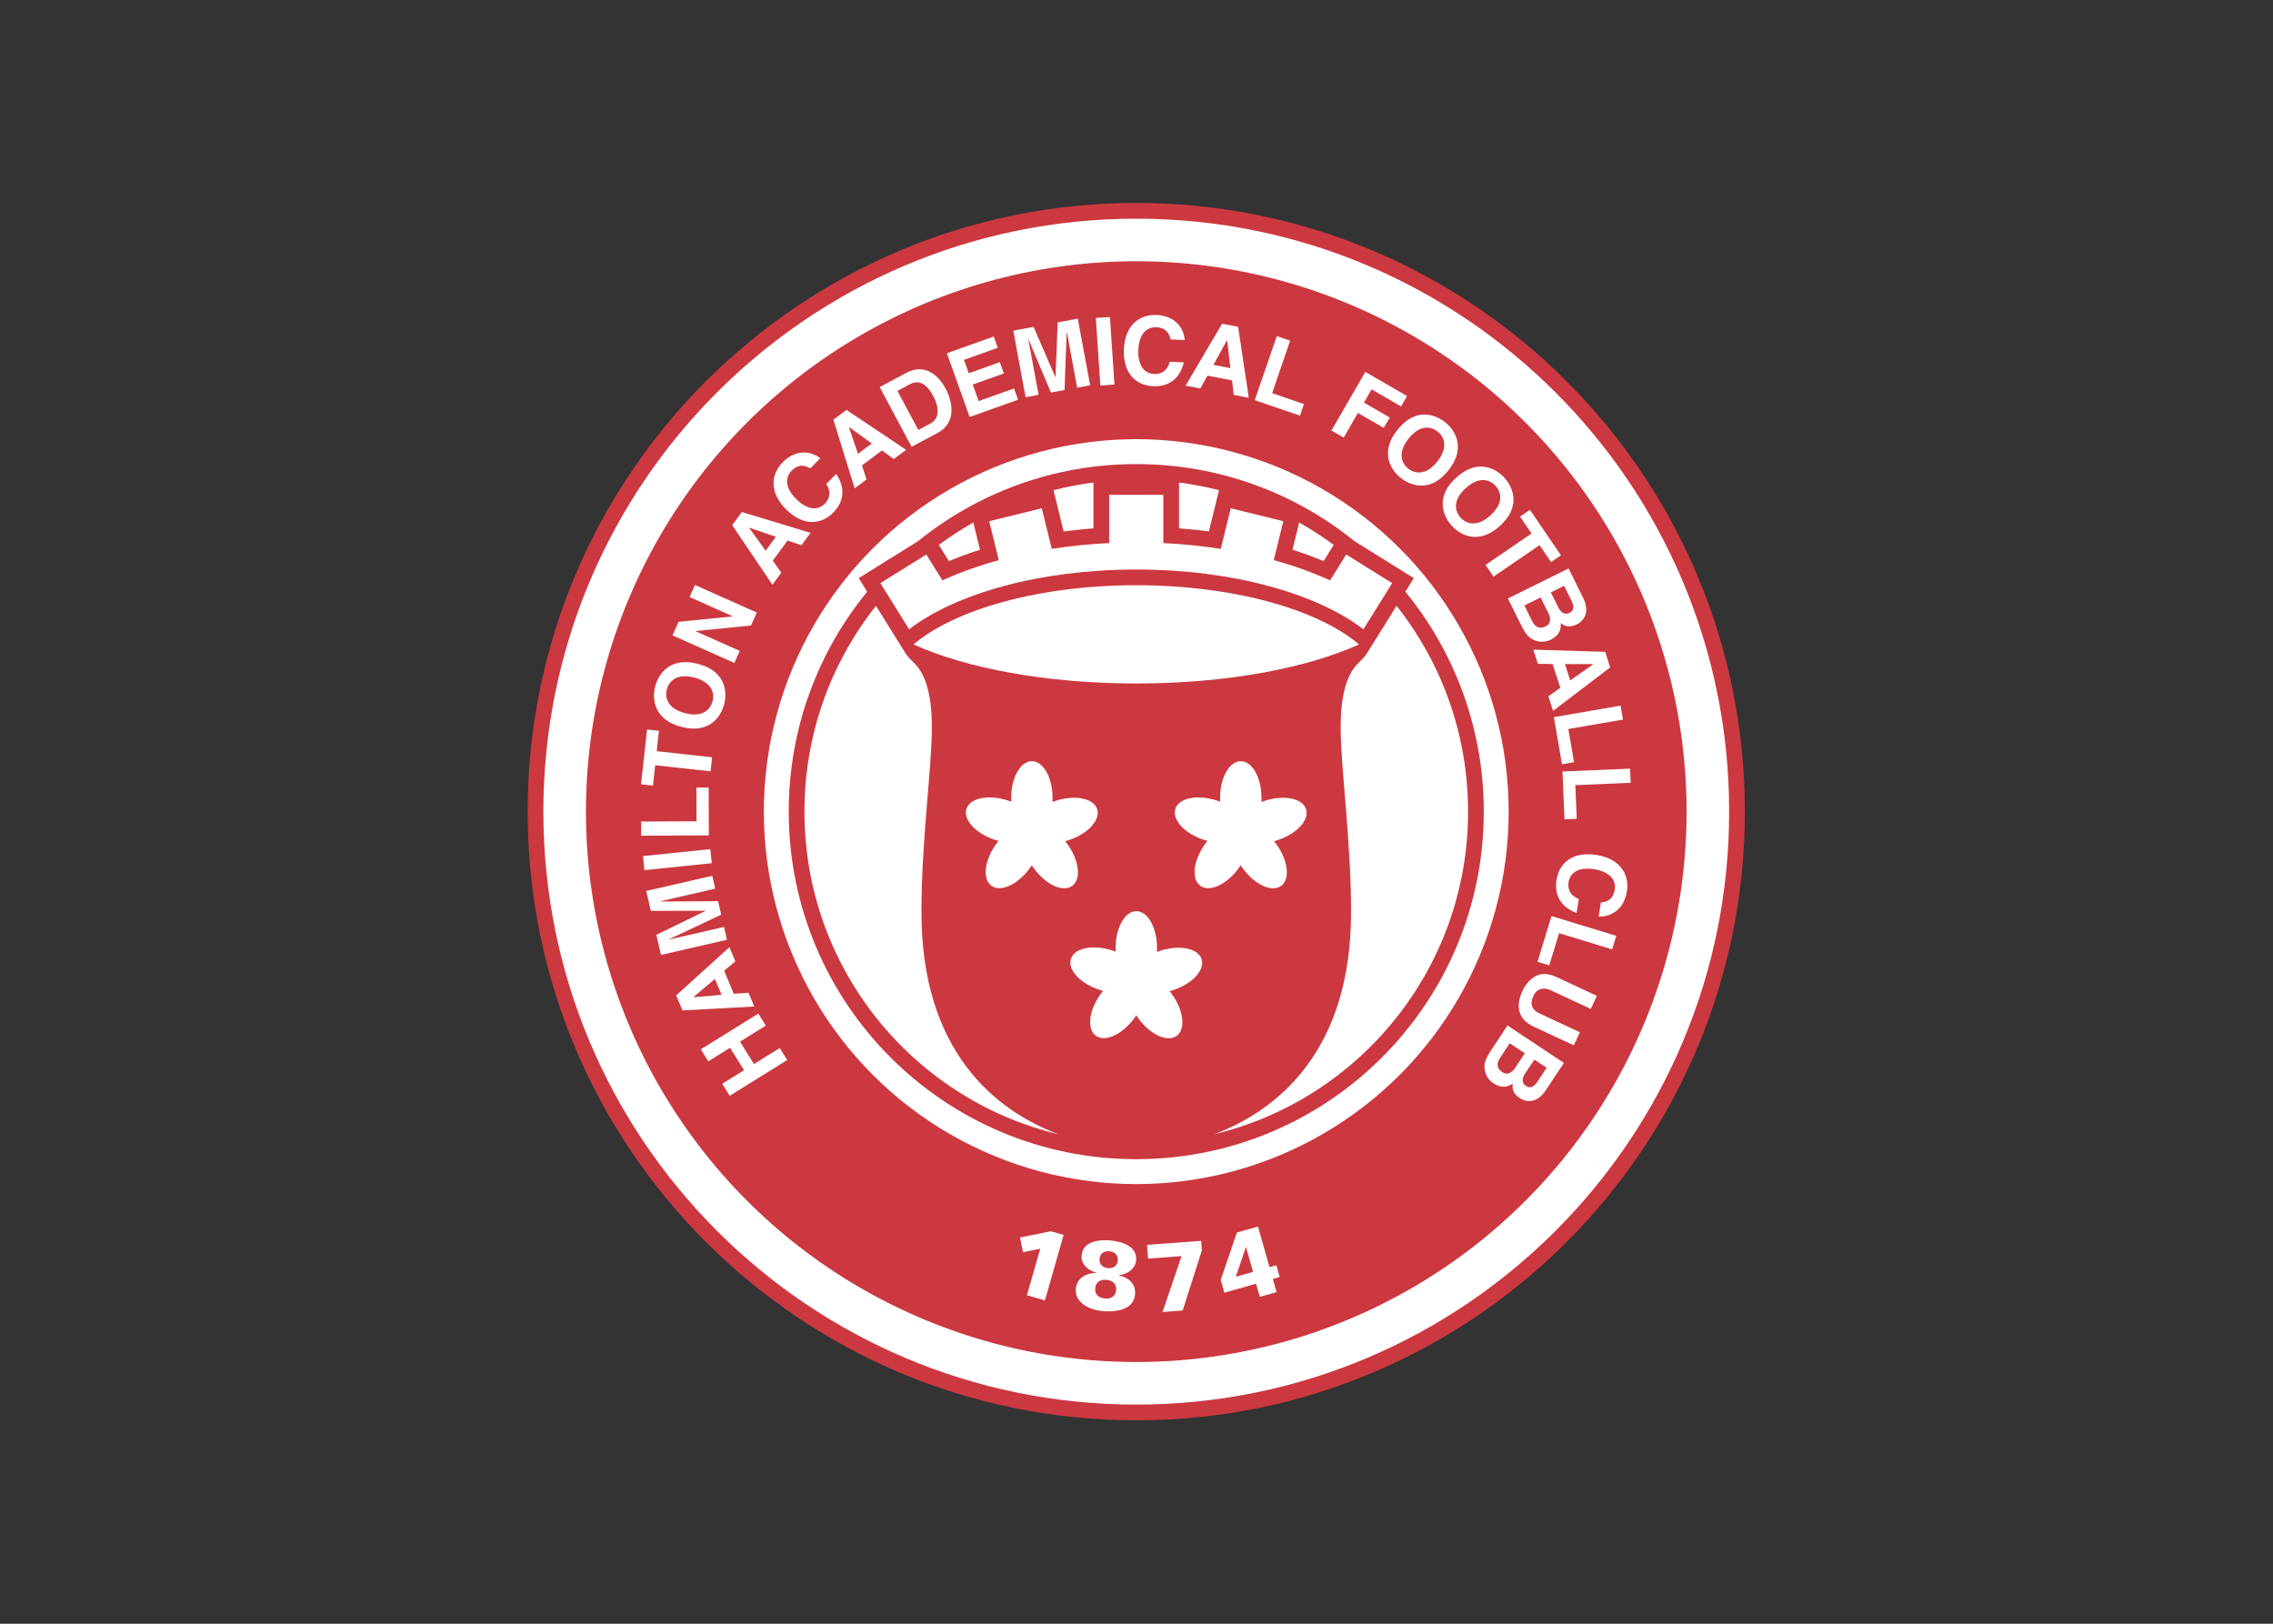 <svg clip-rule="evenodd" fill-rule="evenodd" stroke-linejoin="round" stroke-miterlimit="2" viewBox="0 0 560 400" xmlns="http://www.w3.org/2000/svg"><rect x="0" y="0" width="560" height="400" fill="#333333" stroke="none"/><g transform="matrix(.949 0 0 .949 130 50)"><path d="m316 158c0 87.259-70.739 158-158 158s-158-70.742-158-158c0-87.261 70.739-158 158-158 87.26 0 158 70.739 158 158z" fill="#cc383f" fill-rule="nonzero"/><path d="m311.919 158c0 85.005-68.912 153.919-153.919 153.919s-153.92-68.914-153.92-153.919c0-85.008 68.912-153.92 153.92-153.92 85.007 0 153.919 68.912 153.919 153.92z" fill="#fff" fill-rule="nonzero"/><circle cx="157.999" cy="158" fill="#cc383f" r="142.869"/><circle cx="157.999" cy="158" fill="#fff" r="96.682"/><g fill-rule="nonzero"><path d="m58.749 223.525 6.698-4.158 1.937 3.119-14.934 9.272-1.937-3.119 5.658-3.513-3.616-5.824-5.657 3.512-1.937-3.12 14.934-9.272 1.937 3.12-6.698 4.158z" fill="#fff"/><path d="m43.06 206.172-.019-.045 5.57-4.699 1.732 4.132zm10.461-.883-2.509-5.982 2.906-2.44-1.543-3.68-13.816 12.509 1.637 3.906 18.635-1.018-1.496-3.568z" fill="#fff"/><path d="m47.923 174.655.768 3.34-14.316 3.292.011.046 15.051-.093.806 3.507-13.597 6.417.011.048 14.316-3.291.768 3.34-17.131 3.938-1.202-5.225 12.792-6.207-.011-.047-14.207.05-1.191-5.178z" fill="#fff"/><path d="m47.421 167.731.377 3.653-17.484 1.808-.378-3.652z" fill="#fff"/><path d="m43.843 160.504-.042-8.741 3.182-.014.06 12.412-17.578.084-.017-3.672z" fill="#fff"/><path d="m47.887 143.889-.401 3.65-14.382-1.582-.58 5.281-3.091-.34 1.563-14.212 3.091.34-.581 5.281z" fill="#fff"/><path d="m40.863 132.437c-4.763-1.236-5.246-4.245-4.747-6.165.497-1.919 2.384-4.313 7.147-3.076 4.762 1.237 5.246 4.245 4.747 6.165-.498 1.919-2.384 4.313-7.147 3.076zm-.923 3.554c7.986 2.074 10.495-3.598 11.08-5.849s1.151-8.428-6.834-10.501c-7.986-2.074-10.496 3.598-11.08 5.849-.585 2.252-1.152 8.428 6.834 10.501z" fill="#fff"/><path d="m42.04 102.297 1.396-3.13 16.056 7.154-1.495 3.355-14.369 1.45-.02.044 11.449 5.102-1.395 3.131-16.056-7.154 1.575-3.533 14.021-1.391.019-.045z" fill="#fff"/><path d="m57.508 84.327.029-.039 6.893 2.36-2.652 3.61zm6.137 8.518 3.84-5.229 3.588 1.237 2.362-3.216-17.834-5.414-2.507 3.414 10.456 15.457 2.29-3.117z" fill="#fff"/><path d="m73.38 68.895c-.957-.529-2.766-1.518-4.894.648-1.235 1.257-2.217 3.931 1.328 7.415 2.252 2.214 5.153 3.314 7.333 1.097 1.424-1.449 1.599-3.269.371-5.093l2.575-2.619c2.208 3.201 2.361 6.853-.728 9.996-3.277 3.335-7.881 3.514-12.211-.743-4.383-4.307-4.129-9.035-.955-12.265 3.69-3.754 7.767-2.734 9.755-1.054z" fill="#fff"/><path d="m83.395 58.199.04-.03 5.91 4.262-3.587 2.684zm3.397 9.933 5.194-3.887 3.073 2.227 3.195-2.392-15.491-10.362-3.39 2.537 5.513 17.828 3.097-2.317z" fill="#fff"/><path d="m96.002 48.776 3.11-1.66c1.383-.738 3.76-1.534 6.204 3.045 1.36 2.549 1.892 5.678-.743 7.084l-3.154 1.683zm3.671 14.524 6.717-3.584c5.119-2.731 3.878-8.23 2.104-11.556-1.568-2.937-5.021-6.811-10.249-4.022l-6.847 3.653z" fill="#fff"/><path d="m122.057 37.59-8.784 3.136 1.243 3.481 8.069-2.881 1.045 2.929-8.07 2.88 1.531 4.289 9.177-3.276 1.045 2.928-12.566 4.486-5.909-16.555 12.174-4.346z" fill="#fff"/><path d="m146.026 47.323-3.37.625-2.678-14.443-.049.009-.548 15.041-3.538.655-5.831-13.858-.048.009 2.678 14.442-3.371.625-3.204-17.284 5.272-.977 5.656 13.044.048-.009.555-14.195 5.223-.969z" fill="#fff"/><path d="m152.337 47.141-3.664.245-1.17-17.539 3.664-.245z" fill="#fff"/><path d="m166.893 35.435c-.254-1.063-.742-3.066-3.777-3.179-1.761-.067-4.398 1.011-4.584 5.978-.117 3.156 1.024 6.04 4.132 6.157 2.03.075 3.492-1.021 4.013-3.158l3.67.137c-.877 3.789-3.472 6.362-7.875 6.198-4.673-.174-7.906-3.456-7.681-9.523.23-6.141 3.894-9.14 8.421-8.971 5.26.196 7.253 3.896 7.352 6.497z" fill="#fff"/><path d="m181.555 35.629.048.009.83 7.238-4.399-.843zm-5.054 9.202 6.371 1.221.425 3.77 3.919.752-2.775-18.43-4.16-.797-9.464 16.084 3.799.728z" fill="#fff"/><path d="m193.274 49.369 8.266 2.84-1.034 3.01-11.739-4.033 5.712-16.625 3.474 1.193z" fill="#fff"/><path d="m211.847 60.909-3.179-1.84 8.808-15.212 10.828 6.269-1.559 2.69-7.648-4.428-1.988 3.432 6.696 3.877-1.558 2.691-6.696-3.877z" fill="#fff"/><path d="m228.683 61.179c3.06-3.854 6.006-3.078 7.56-1.844 1.553 1.233 2.978 3.927-.082 7.781s-6.008 3.077-7.561 1.844c-1.553-1.234-2.977-3.928.083-7.781zm-2.876-2.284c-5.13 6.462-.96 11.054.861 12.5s7.238 4.466 12.369-1.995c5.131-6.462.961-11.054-.861-12.5-1.821-1.447-7.239-4.466-12.369 1.995z" fill="#fff"/><path d="m243.536 74.023c3.645-3.307 6.426-2.061 7.758-.593 1.333 1.469 2.301 4.359-1.344 7.665s-6.427 2.061-7.759.592c-1.333-1.469-2.301-4.358 1.345-7.664zm-2.467-2.721c-6.113 5.543-2.744 10.751-1.182 12.474 1.563 1.723 6.418 5.582 12.53.039 6.112-5.542 2.743-10.75 1.181-12.472-1.563-1.724-6.418-5.583-12.529-.041z" fill="#fff"/><path d="m250.748 96.994-2.071-3.033 11.946-8.162-2.997-4.387 2.568-1.754 8.066 11.805-2.568 1.754-2.997-4.387z" fill="#fff"/><path d="m262.978 102.396 2.07 4.193c.586 1.185.644 2.631-.738 3.314-1.603.792-2.761.217-3.553-1.386l-1.994-4.039zm-8.498.265 3.296 6.673c1.593 3.227 2.564 3.812 3.888 4.278 1.223.434 2.669.375 3.921-.244 1.558-.769 2.846-2.033 2.615-4.322.655.496 1.92 1.455 4.182.338 1.624-.803 3.55-2.982 1.642-6.846l-3.783-7.661zm14.599-3.279 1.866 3.776c.737 1.492.796 2.61-.497 3.249-1.253.619-2.267-.164-2.906-1.459l-1.909-3.864z" fill="#fff"/><path d="m276.596 119.699.015.046-5.95 4.208-1.374-4.263zm-10.499-.01 1.991 6.174-3.103 2.184 1.226 3.799 14.828-11.291-1.3-4.031-18.654-.569 1.188 3.681z" fill="#fff"/><path d="m270.173 136.551 1.484 8.613-3.136.541-2.109-12.232 17.323-2.986.623 3.619z" fill="#fff"/><path d="m271.98 151.122.372 8.732-3.18.135-.527-12.401 17.562-.747.156 3.669z" fill="#fff"/><path d="m278.622 181.576c1.085-.125 3.132-.371 3.608-3.369.276-1.741-.478-4.488-5.385-5.267-3.119-.495-6.12.293-6.608 3.364-.318 2.007.595 3.589 2.654 4.362l-.576 3.627c-3.657-1.324-5.901-4.209-5.209-8.561.733-4.618 4.378-7.435 10.374-6.483 6.069.962 8.607 4.961 7.897 9.433-.825 5.199-4.738 6.735-7.332 6.521z" fill="#fff"/><path d="m267.77 189.549-2.555 8.358-3.044-.929 3.628-11.87 16.81 5.136-1.073 3.512z" fill="#fff"/><path d="m261.233 213.839c-4.194-1.954-4.814-5.321-2.943-9.338.683-1.463 2.05-3.474 4.287-4.16 1.38-.41 2.822-.144 4.441.556l10.564 4.921-1.582 3.396-10.341-4.817c-2.22-1.034-3.796-.203-4.519 1.351-1.065 2.286-.39 3.735 1.542 4.635l10.496 4.89-1.581 3.395z" fill="#fff"/><path d="m258.874 220.728-2.587 3.895c-.732 1.101-1.953 1.876-3.237 1.024-1.489-.989-1.573-2.279-.584-3.768l2.491-3.752zm-4.494-7.218-4.118 6.201c-1.991 2.996-2.009 4.131-1.749 5.51.24 1.275 1.016 2.497 2.179 3.269 1.448.961 3.187 1.44 5.052.093-.101.815-.295 2.39 1.806 3.786 1.508 1.002 4.361 1.574 6.745-2.015l4.727-7.118zm10.163 10.984-2.329 3.508c-.921 1.387-1.857 1.998-3.061 1.199-1.162-.772-.994-2.042-.195-3.245l2.384-3.588z" fill="#fff"/><path d="m127.823 268.545.772 3.824 4.472-.905-3.446 12.085 4.669 1.331 4.851-17.005-3.319-.948z" fill="#fff"/><path d="m157.958 274.54c.37-3.636-3.433-4.896-6.611-5.22-2.923-.299-7.159.171-7.526 3.78-.235 2.313 1.62 4.019 3.75 4.544l-.008.075c-2.576.072-4.964 1.319-5.246 4.091-.373 3.661 3.601 5.504 6.677 5.817 3.356.342 8.255-.084 8.679-4.254.28-2.745-1.652-4.458-4.118-4.966l.013-.128c1.962-.081 4.167-1.552 4.39-3.739zm-5.176 7.694c-.171 1.679-1.467 2.29-2.967 2.138-1.499-.152-2.646-1.014-2.474-2.692.171-1.678 1.467-2.291 2.966-2.139 1.501.152 2.645 1.015 2.475 2.693zm.423-7.689c-.141 1.372-1.19 2.087-2.588 1.945s-2.282-1.054-2.142-2.428c.14-1.373 1.19-2.087 2.587-1.945 1.4.143 2.282 1.054 2.143 2.428z" fill="#fff"/><path d="m174.848 269.423-14.045 1.025.262 3.569 8.702-.636-4.95 14.506 5.224-.381 4.988-15.587z" fill="#fff"/><path d="m179.932 279.558.938 3.311 8.235-2.332.969 3.418 4.353-1.233-.969-3.417 1.78-.505-.863-3.049-1.78.503-2.987-10.548-5.484 1.552zm8.385-2.091-4.471 1.266 2.638-7.74z" fill="#fff"/><path d="m227.859 100.909 2.195-3.524-15.387-9.585c-15.489-12.518-35.201-20.021-56.667-20.021-21.468 0-41.18 7.503-56.67 20.023l-15.384 9.583 2.195 3.525c-12.724 15.552-20.362 35.428-20.362 57.091 0 49.827 40.394 90.22 90.221 90.22s90.221-40.393 90.221-90.22c0-21.663-7.638-41.54-20.362-57.092z" fill="#cc383f"/><path d="m174.963 196.282c-.917-2.823-5.73-3.789-10.751-2.159-.289.095-.573.197-.85.304.021-.339.032-.682.032-1.032 0-5.279-2.408-9.559-5.375-9.559-2.969 0-5.376 4.28-5.376 9.559 0 .322.009.643.027.957-.288-.11-.581-.217-.882-.314-5.02-1.631-9.832-.665-10.75 2.159-.917 2.823 2.409 6.435 7.429 8.065.301.1.602.186.9.265-.199.246-.394.498-.584.76-3.101 4.269-3.67 9.145-1.269 10.891 2.402 1.744 6.864-.302 9.967-4.572.179-.247.347-.495.509-.745.168.261.345.518.53.774 3.103 4.271 7.565 6.319 9.967 4.573 2.402-1.744 1.833-6.621-1.269-10.892-.178-.245-.362-.482-.551-.713.289-.077.578-.161.868-.256 5.019-1.629 8.346-5.239 7.428-8.065z" fill="#fff"/><path d="m147.845 157.349c-.917-2.823-5.73-3.79-10.75-2.159-.29.095-.572.197-.851.304.021-.339.032-.683.032-1.033 0-5.278-2.407-9.558-5.375-9.558-2.97 0-5.377 4.28-5.377 9.558 0 .322.009.644.028.958-.287-.111-.582-.217-.882-.314-5.02-1.632-9.833-.665-10.751 2.16-.917 2.822 2.409 6.435 7.428 8.065.302.099.603.186.902.264-.199.246-.395.498-.585.76-3.102 4.27-3.67 9.146-1.269 10.891 2.401 1.746 6.864-.301 9.967-4.571.179-.247.348-.495.509-.744.169.259.345.518.531.773 3.102 4.272 7.565 6.32 9.967 4.574 2.401-1.745 1.833-6.622-1.269-10.892-.179-.245-.363-.483-.55-.713.287-.077.577-.161.866-.256 5.021-1.631 8.347-5.242 7.429-8.067z" fill="#fff"/><path d="m202.079 157.35c-.916-2.824-5.729-3.79-10.751-2.16-.288.095-.571.197-.85.304.021-.339.033-.683.033-1.033 0-5.278-2.407-9.558-5.375-9.558-2.97 0-5.377 4.28-5.377 9.558 0 .322.01.644.028.958-.287-.111-.581-.217-.882-.314-5.021-1.632-9.833-.665-10.751 2.159-.918 2.822 2.408 6.435 7.427 8.065.302.099.603.186.902.265-.2.246-.395.498-.584.759-3.102 4.27-3.671 9.146-1.269 10.892 2.401 1.745 6.864-.302 9.967-4.572.18-.247.348-.495.509-.744.168.26.344.518.53.774 3.103 4.271 7.566 6.319 9.967 4.573 2.402-1.745 1.834-6.621-1.269-10.892-.178-.244-.363-.483-.55-.713.288-.077.578-.161.867-.256 5.021-1.63 8.347-5.241 7.428-8.065z" fill="#fff"/><path d="m244.141 158c0-20.182-6.943-38.74-18.567-53.423l-6.901 11.078c-1.314 2.11-1.272 2.077-2.967 3.709-3.452 3.326-4.643 9.555-4.643 16.704 0 10.73 2.702 29.016 2.702 48.057 0 35.61-18.665 51.284-35.563 57.628 37.826-9.093 65.939-43.138 65.939-83.753z" fill="#fff"/><path d="m102.236 184.125c0-19.041 2.701-37.327 2.701-48.057 0-7.148-1.19-13.377-4.644-16.703-1.694-1.632-1.652-1.6-2.966-3.71l-6.901-11.078c-11.624 14.683-18.567 33.241-18.567 53.423 0 40.615 28.113 74.66 65.939 83.752-16.896-6.343-35.562-22.017-35.562-57.627z" fill="#fff"/><path d="m158 99.231c-25.207 0-47.059 6.242-57.822 15.361 13.608 6.185 34.453 10.141 57.822 10.141s44.214-3.957 57.823-10.141c-10.764-9.12-32.616-15.361-57.823-15.361z" fill="#fff"/><path d="m212.504 91.259-4.181 6.712c-4.447-2.031-9.35-3.8-14.63-5.254l2.487-10.108-13.647-3.358-2.594 10.541c-4.79-.746-9.775-1.259-14.911-1.502v-12.52h-14.055v12.52c-5.137.243-10.122.756-14.912 1.501l-2.593-10.54-13.648 3.358 2.488 10.108c-5.279 1.454-10.183 3.223-14.63 5.254l-4.181-6.713-11.93 7.431 7.46 11.977c12.117-9.302 33.991-15.515 58.974-15.515 24.982 0 46.856 6.213 58.973 15.515l7.461-11.977z" fill="#fff"/><path d="m117.44 90.016-1.739-7.067c-3.11 1.756-6.099 3.698-8.954 5.814l2.617 4.201c2.575-1.067 5.269-2.054 8.076-2.948z" fill="#fff"/><path d="m206.636 92.963 2.616-4.2c-2.854-2.116-5.844-4.058-8.953-5.814l-1.739 7.067c2.807.894 5.501 1.881 8.076 2.947z" fill="#fff"/><path d="m176.852 85.258 2.633-10.698c-3.383-.868-6.847-1.535-10.378-1.99v11.893c2.625.198 5.209.464 7.745.795z" fill="#fff"/><path d="m146.892 84.463v-11.893c-3.53.455-6.994 1.122-10.376 1.99l2.632 10.699c2.537-.332 5.12-.598 7.744-.796z" fill="#fff"/></g></g></svg>